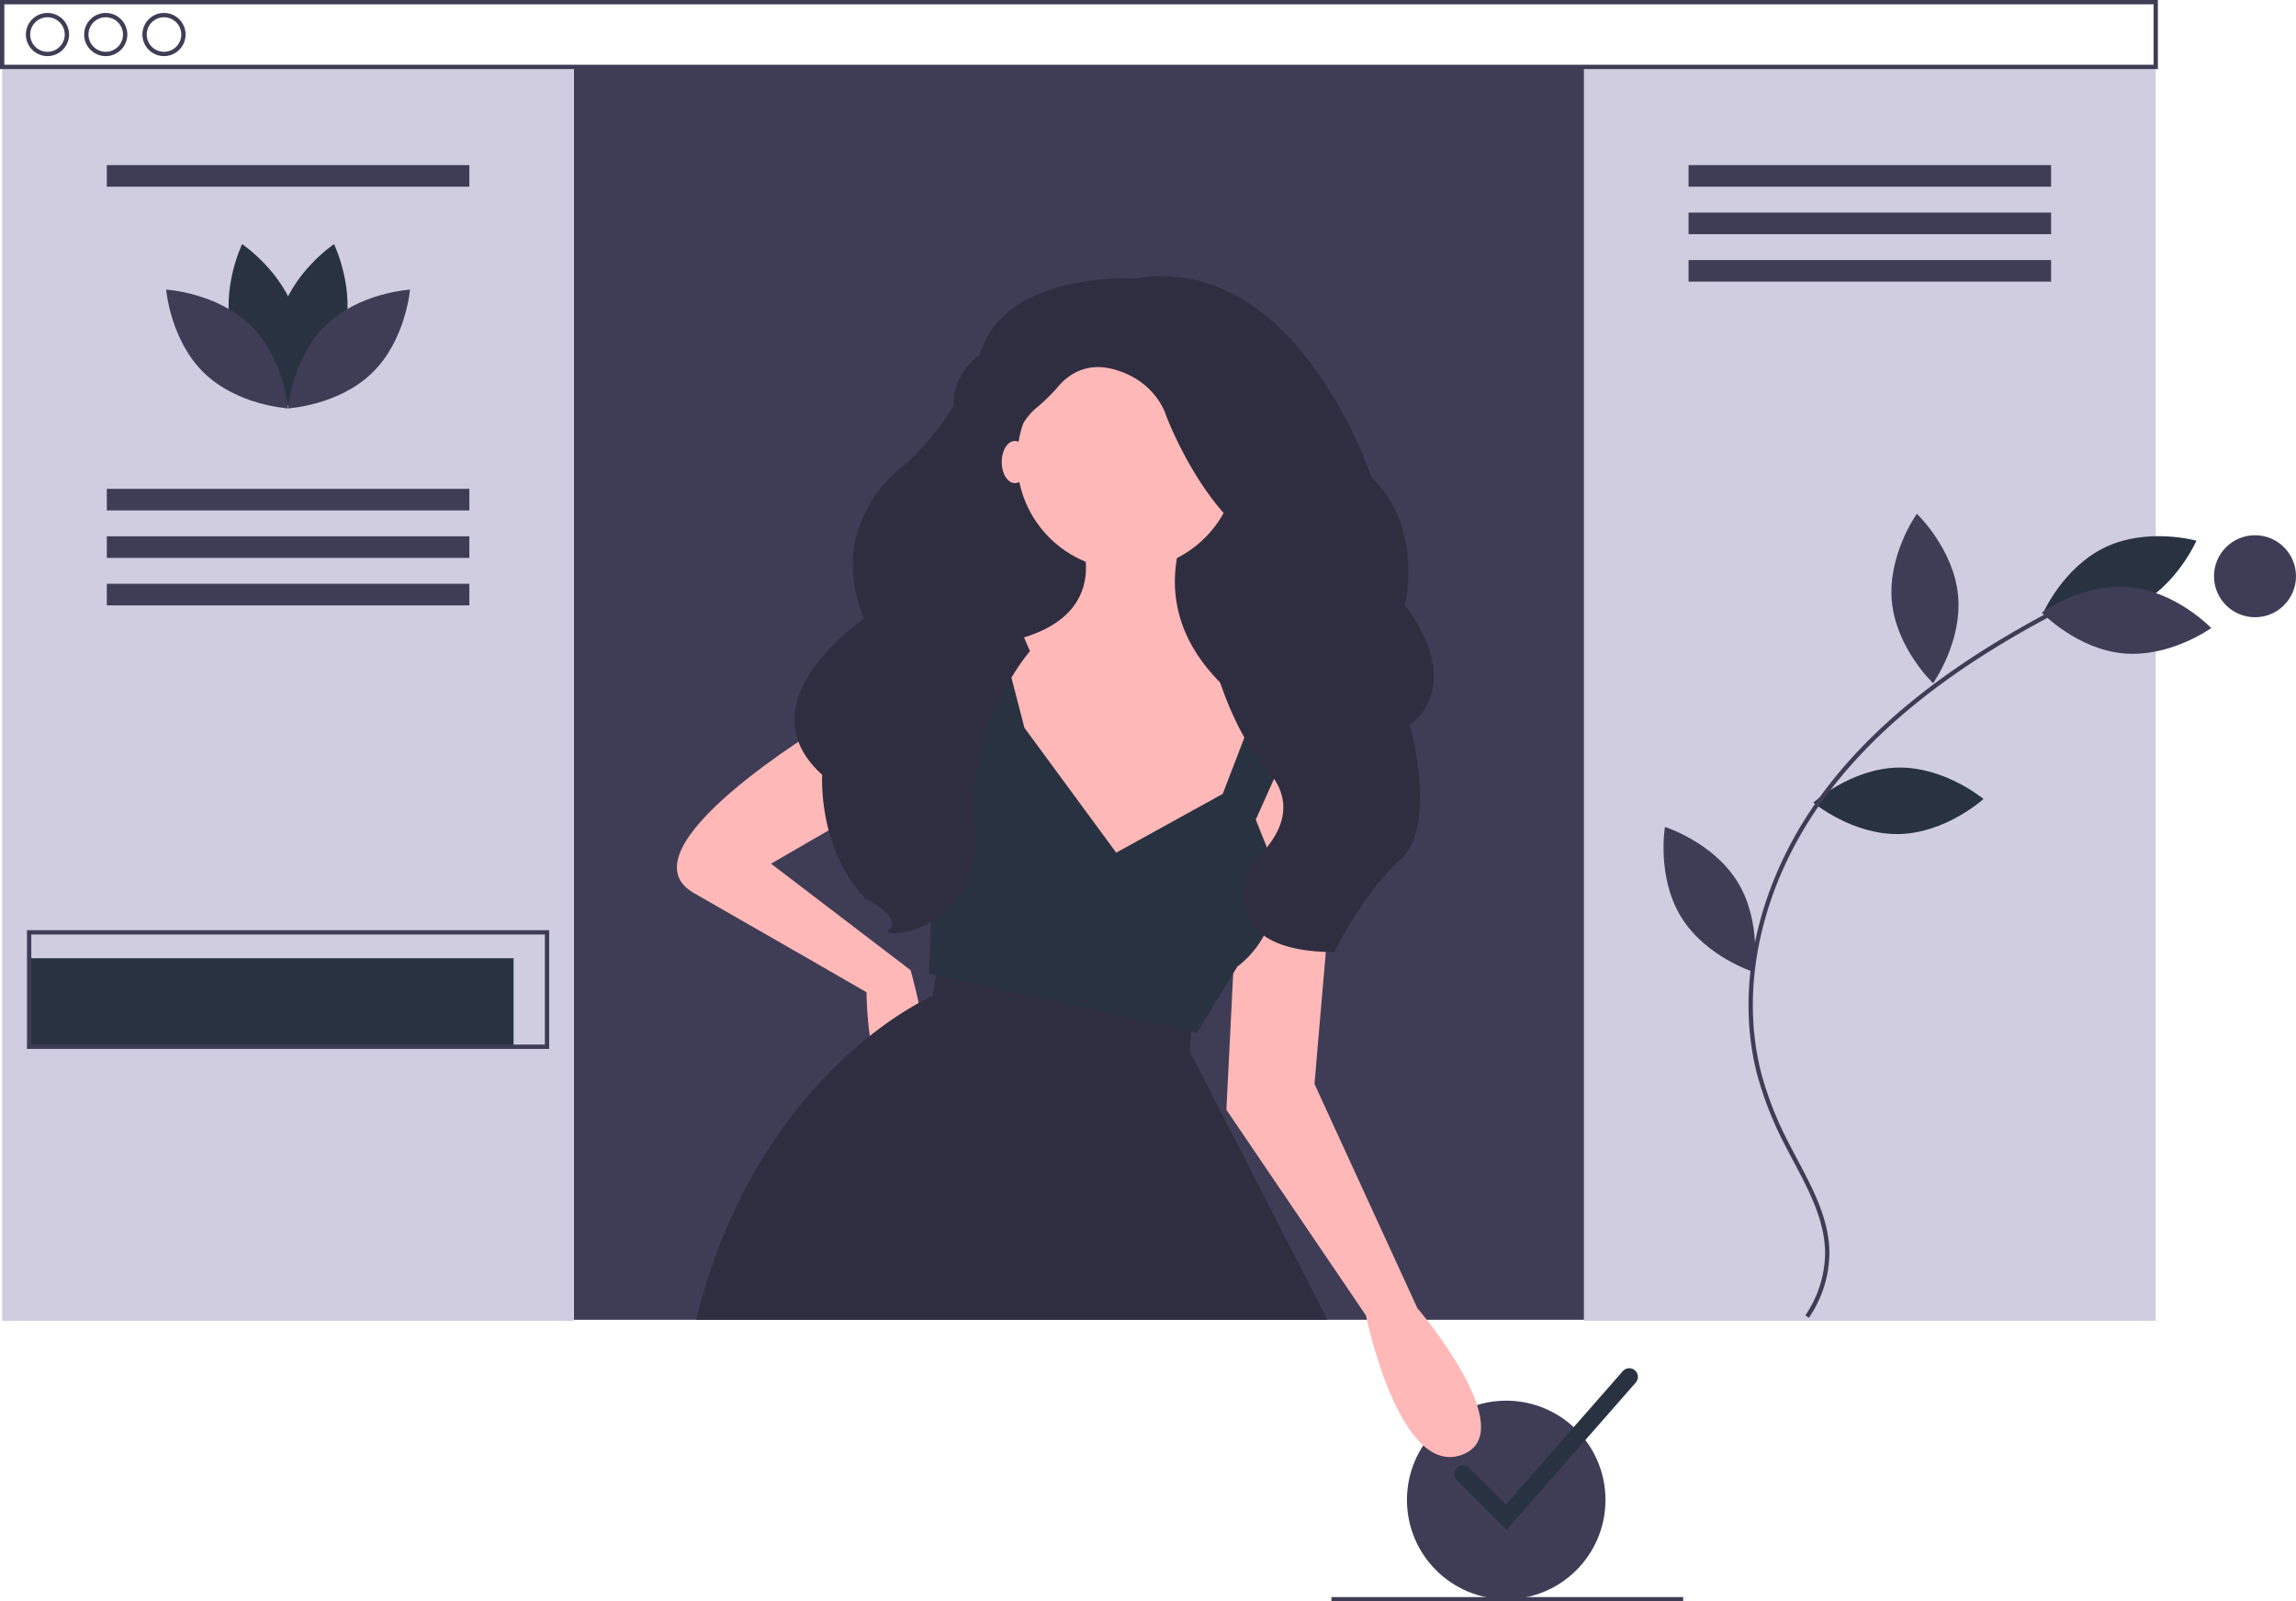 <svg id="b40fa135-dc34-420f-a119-af5de4e15dee" data-name="Layer 1" xmlns="http://www.w3.org/2000/svg" width="1064" height="742" viewBox="0 0 1064 742"><title>composition</title><circle cx="698" cy="694.999" r="46" fill="#3f3d56"/><path d="M766.191,787.848l-23.02-23.02a4,4,0,0,1,5.657-5.657l16.98,16.98,54.184-61.789a4,4,0,1,1,6.015,5.274Z" transform="translate(-68 -79)" fill="#293241"/><rect x="254" y="31.48" width="488" height="580.04" fill="#3f3d56"/><path d="M469.967,159.494H587.995a0,0,0,0,1,0,0V341.011a0,0,0,0,1,0,0H441.896a0,0,0,0,1,0,0V187.565A28.07,28.07,0,0,1,469.967,159.494Z" fill="#2f2e41"/><path d="M520.609,375.383s-27.227-1.702-45.946,15.315-23.824,23.824-23.824,23.824-96.998,57.858-61.262,78.279,79.981,45.946,79.981,45.946,0,51.052,18.719,49.35,1.702-59.56,1.702-59.56L425.313,479.188l64.665-37.438,22.122,22.122S530.82,395.804,520.609,375.383Z" transform="translate(-68 -79)" fill="#ffb8b8"/><path d="M683.187,690.52h-292.62c17.46-70.41,54.36-110.74,80.51-131.5a167.066,167.066,0,0,1,22.65-15.29c4.09-2.27,6.46-3.28,6.46-3.28l1.58-9.49,1.82-10.93,117.42,27.23-.88,9.64-.82,9.08Z" transform="translate(-68 -79)" fill="#2f2e41"/><path d="M660.15,411.119s32.333,10.21,28.929,39.14-11.912,131.032-11.912,131.032l47.648,103.805s49.35,57.858,20.421,68.069-44.245-64.665-44.245-64.665l-64.665-95.296,5.105-102.103,5.105-56.157Z" transform="translate(-68 -79)" fill="#ffb8b8"/><circle cx="522.38" cy="212.999" r="51.052" fill="#ffb8b8"/><path d="M566.556,322.63s23.824,44.245-35.736,54.455l-6.807,34.034,56.157,100.401,66.367-57.858,13.614-39.14s-66.367-30.631-42.543-91.893Z" transform="translate(-68 -79)" fill="#ffb8b8"/><path d="M585.275,474.083l-42.543-57.858-11.912-45.946H510.399l6.807,51.052-9.641,15.15a60.178,60.178,0,0,0-7.376,47.813v0L498.487,530.24l124.225,27.227,18.719-30.631s.662-.473,1.741-1.379A45.456,45.456,0,0,0,655.938,473.762L649.94,458.767l22.122-49.35-20.421-6.807-17.017,44.245Z" transform="translate(-68 -79)" fill="#293241"/><path d="M594.014,208.041s-57.554-3.568-70.836,32.222-36.525,54.579-36.525,54.579-36.613,25.451-18.307,70.884c0,0-56.956,38.275-19.325,72.275,0,0-2.214,34,19.923,57.264,0,0,17.709,8.947,11.068,14.316s44.272,1.789,39.845-46.527,25.457-82.351,25.457-82.351-28.777-62.644-15.495-84.117c8.064-13.038,11.527-22.76,18.221-28.387a83.979,83.979,0,0,0,10.334-10.085c4.122-4.898,12.467-11.568,25.679-8.008,19.923,5.368,24.35,21.474,24.35,21.474s14.389,38.474,38.738,56.369S628.325,377.158,628.325,377.158s7.503,36.87,26.995,58.698-5.617,40.856-7.072,43.302c-3.32,5.584-16.581,40.846,38.196,41.002,0,0,12.718-26.686,30.427-42.791s4.427-62.632,4.427-62.632,26.563-16.105-2.214-55.474c0,0,8.854-35.79-15.495-59.053C703.588,300.21,669.277,195.514,594.014,208.041Z" transform="translate(-68 -79)" fill="#2f2e41"/><ellipse cx="470.301" cy="214.09" rx="6.104" ry="9.766" fill="#ffb8b8"/><rect x="1" y="31" width="265" height="581" fill="#d0cde1"/><rect x="734" y="31" width="265" height="581" fill="#d0cde1"/><rect x="617" y="740" width="163" height="2" fill="#3f3d56"/><path d="M947.429,434.661c-21.766.467-39.08,16.24-39.08,16.24s17.975,15.016,39.741,14.549S987.169,449.21,987.169,449.21,969.194,434.194,947.429,434.661Z" transform="translate(-68 -79)" fill="#293241"/><path d="M1056.856,360.363c-19.664,9.342-42.213,3.007-42.213,3.007s9.334-21.482,28.998-30.824,42.213-3.007,42.213-3.007S1076.52,351.02,1056.856,360.363Z" transform="translate(-68 -79)" fill="#293241"/><path d="M1054.857,351.079c-21.68-1.981-40.657,11.747-40.657,11.747s16.174,16.941,37.855,18.922,40.657-11.747,40.657-11.747S1076.537,353.06,1054.857,351.079Z" transform="translate(-68 -79)" fill="#3f3d56"/><path d="M975.383,354.833c2.078,21.671-11.565,40.709-11.565,40.709s-17.013-16.098-19.091-37.77,11.565-40.709,11.565-40.709S973.305,333.161,975.383,354.833Z" transform="translate(-68 -79)" fill="#3f3d56"/><path d="M873.279,487.743c11.372,18.565,7.459,41.658,7.459,41.658s-22.349-7.007-33.721-25.572-7.459-41.658-7.459-41.658S861.907,469.178,873.279,487.743Z" transform="translate(-68 -79)" fill="#3f3d56"/><path d="M906.269,689.591l-1.657-1.12A51.919,51.919,0,0,0,913.775,659.679c-.046-15.058-7.442-28.985-14.595-42.454-1.328-2.5-2.651-4.992-3.924-7.482A163.334,163.334,0,0,1,882.552,577.85c-11.095-41.23-.171-89.874,29.219-130.122,23.315-31.929,58.072-59.849,106.254-85.355l.936,1.768c-47.908,25.361-82.441,53.089-105.574,84.768-29.037,39.764-39.842,87.772-28.903,128.423a161.394,161.394,0,0,0,12.553,31.502c1.269,2.481,2.587,4.963,3.91,7.455,7.267,13.684,14.781,27.833,14.829,43.386A53.937,53.937,0,0,1,906.269,689.591Z" transform="translate(-68 -79)" fill="#3f3d56"/><circle cx="1045" cy="267" r="19" fill="#3f3d56"/><path d="M1068,111H68V79H1068ZM70,109h996V81H70Z" transform="translate(-68 -79)" fill="#3f3d56"/><path d="M90,105a10,10,0,1,1,10-10A10.011,10.011,0,0,1,90,105Zm0-18a8,8,0,1,0,8,8A8.009,8.009,0,0,0,90,87Z" transform="translate(-68 -79)" fill="#3f3d56"/><path d="M117,105a10,10,0,1,1,10-10A10.011,10.011,0,0,1,117,105Zm0-18a8,8,0,1,0,8,8A8.009,8.009,0,0,0,117,87Z" transform="translate(-68 -79)" fill="#3f3d56"/><path d="M144,105a10,10,0,1,1,10-10A10.011,10.011,0,0,1,144,105Zm0-18a8,8,0,1,0,8,8A8.009,8.009,0,0,0,144,87Z" transform="translate(-68 -79)" fill="#3f3d56"/><rect x="13.5" y="444" width="224.5" height="41" fill="#293241"/><path d="M322.5,565H80.5V510h242Zm-240-2h238V512H82.5Z" transform="translate(-68 -79)" fill="#3f3d56"/><path d="M227.359,234.193c-5.685,21.015-25.158,34.031-25.158,34.031s-10.255-21.057-4.57-42.073,25.158-34.031,25.158-34.031S233.044,213.178,227.359,234.193Z" transform="translate(-68 -79)" fill="#293241"/><path d="M175.641,234.193c5.685,21.015,25.158,34.031,25.158,34.031s10.255-21.057,4.57-42.073-25.158-34.031-25.158-34.031S169.956,213.178,175.641,234.193Z" transform="translate(-68 -79)" fill="#293241"/><path d="M183.995,229.677C199.595,244.863,201.5,268.207,201.5,268.207s-23.387-1.277-38.987-16.463-17.505-38.53-17.505-38.53S168.395,214.491,183.995,229.677Z" transform="translate(-68 -79)" fill="#3f3d56"/><path d="M219.005,229.677C203.405,244.863,201.5,268.207,201.5,268.207s23.387-1.277,38.987-16.463,17.505-38.53,17.505-38.53S234.605,214.491,219.005,229.677Z" transform="translate(-68 -79)" fill="#3f3d56"/><rect x="49.5" y="76.5" width="168" height="10" fill="#3f3d56"/><rect x="49.5" y="226.5" width="168" height="10" fill="#3f3d56"/><rect x="49.5" y="248.5" width="168" height="10" fill="#3f3d56"/><rect x="49.5" y="270.5" width="168" height="10" fill="#3f3d56"/><rect x="782.5" y="76.5" width="168" height="10" fill="#3f3d56"/><rect x="782.5" y="98.5" width="168" height="10" fill="#3f3d56"/><rect x="782.5" y="120.5" width="168" height="10" fill="#3f3d56"/></svg>